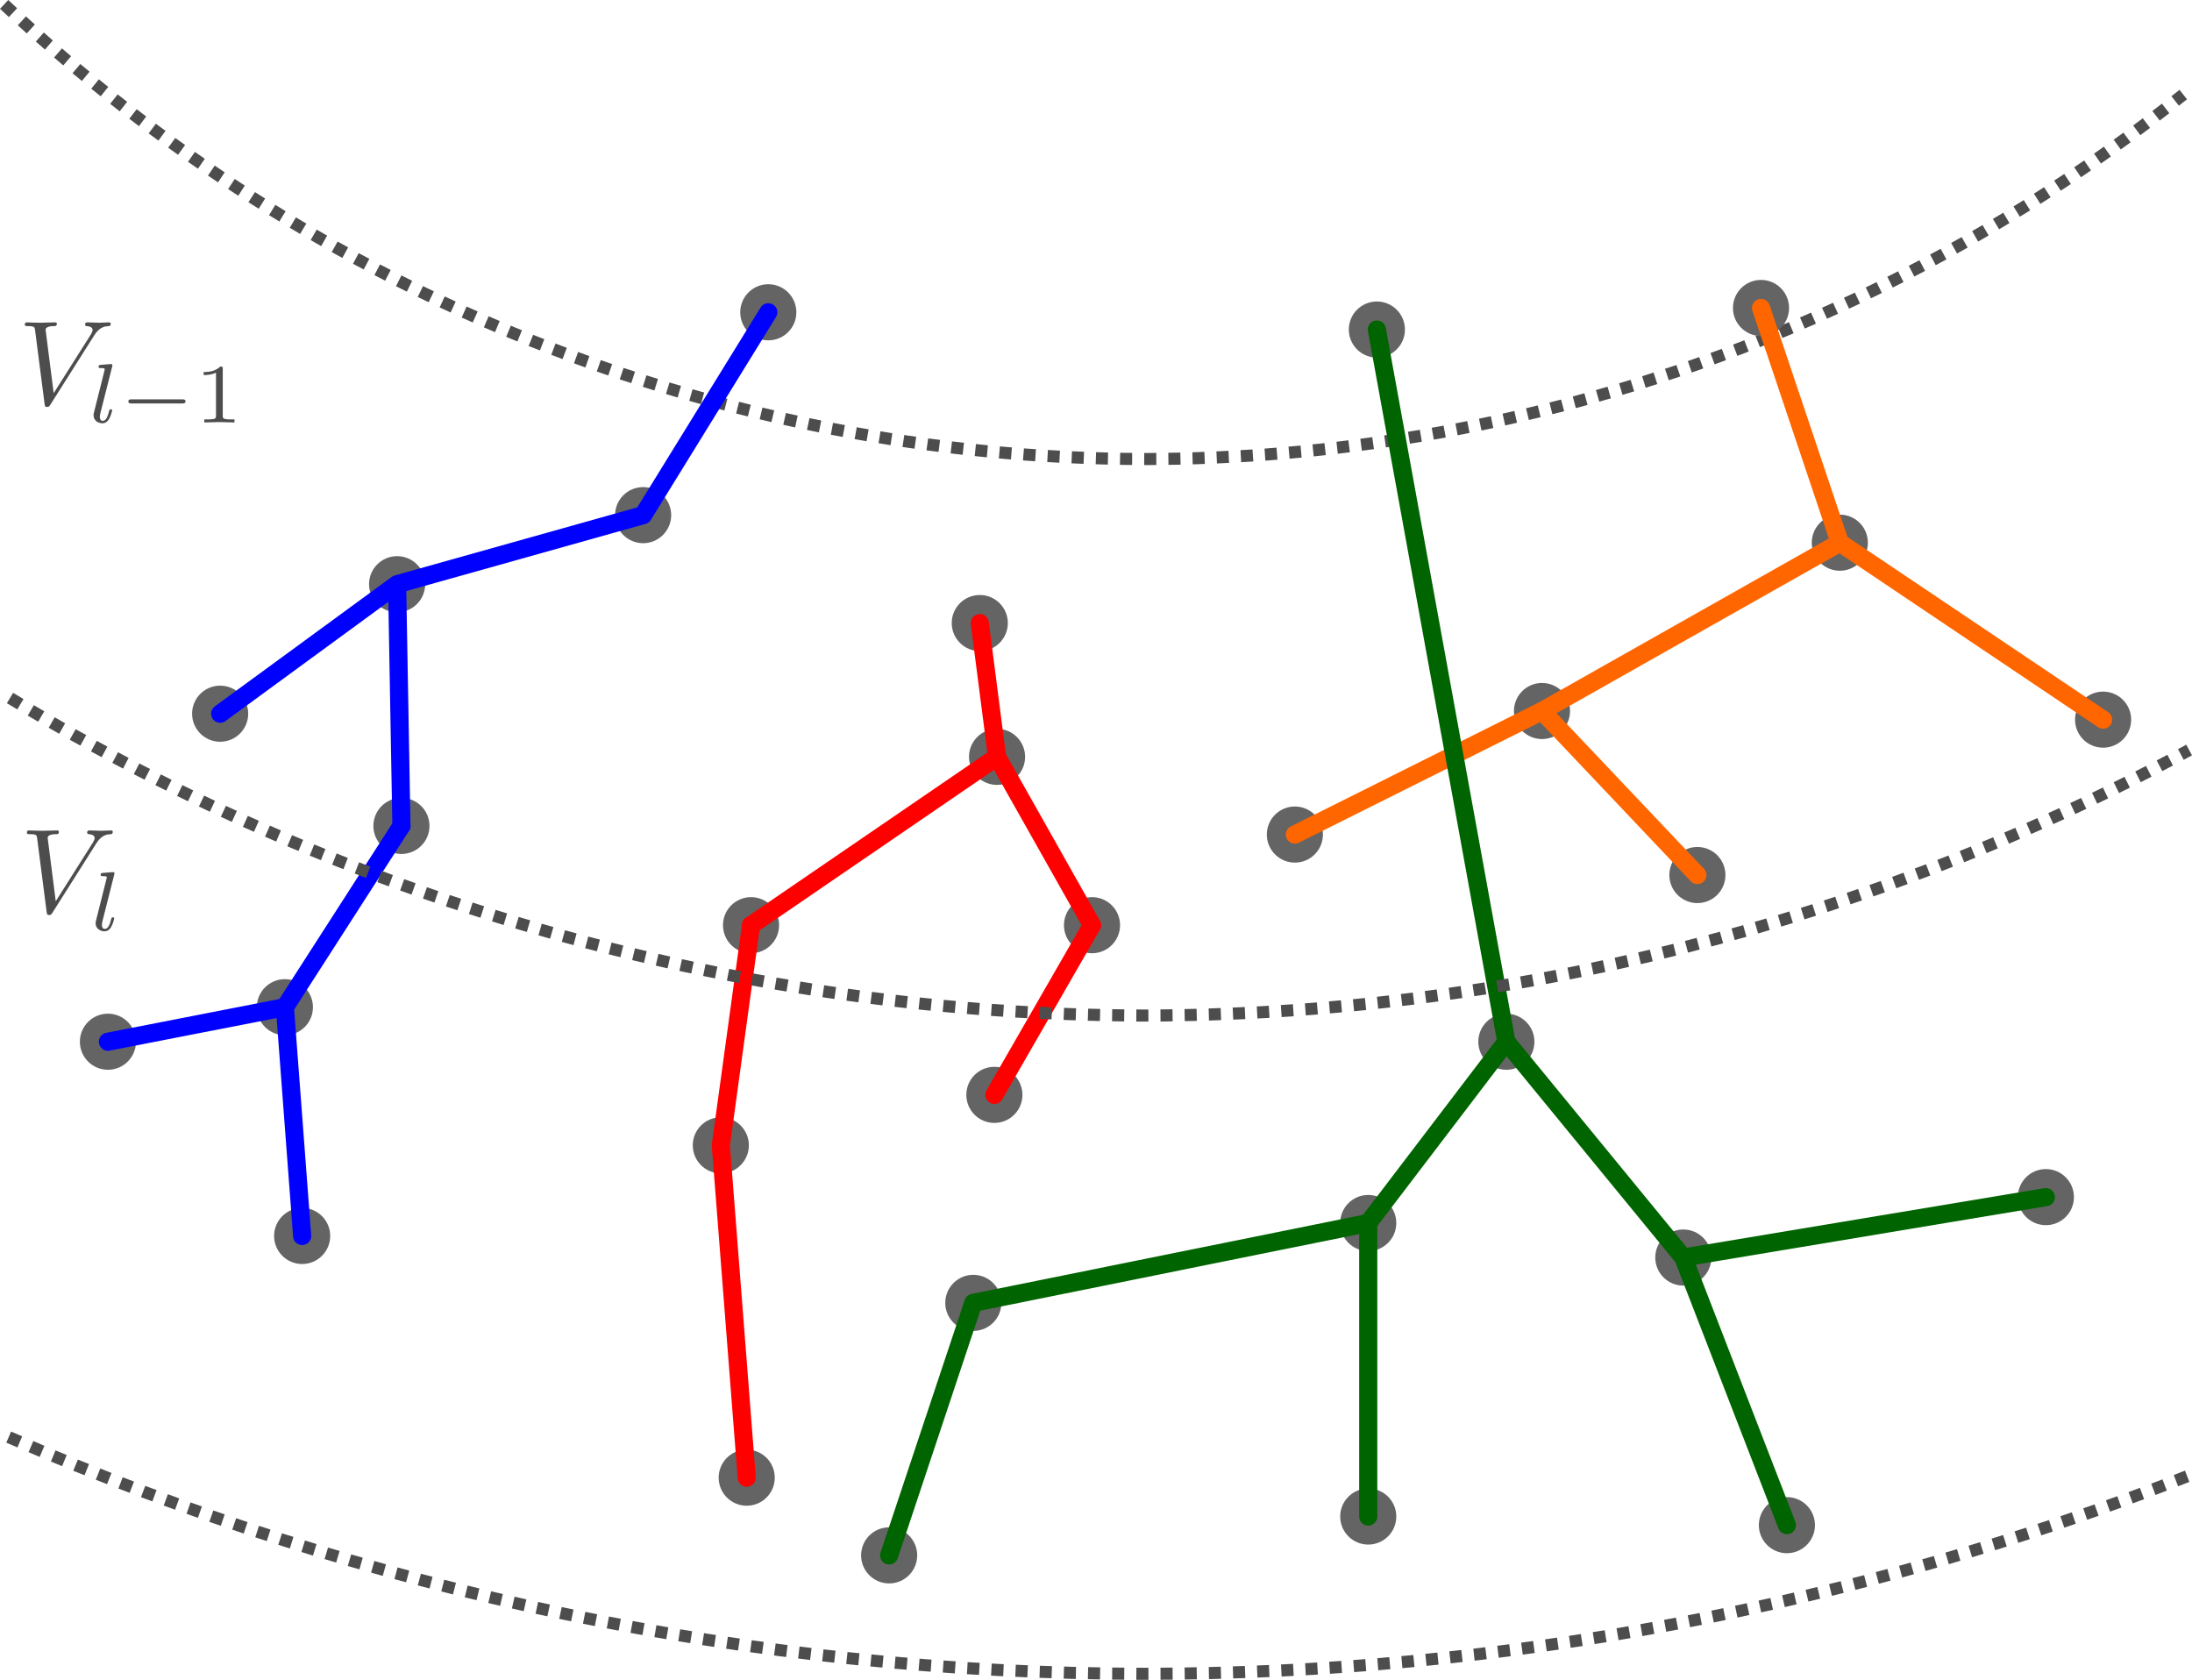 <?xml version="1.0" encoding="UTF-8" standalone="no"?>
<!-- Created with Inkscape (http://www.inkscape.org/) -->

<svg
   xmlns:ns0="http://www.iki.fi/pav/software/textext/"
   xmlns:dc="http://purl.org/dc/elements/1.1/"
   xmlns:cc="http://creativecommons.org/ns#"
   xmlns:rdf="http://www.w3.org/1999/02/22-rdf-syntax-ns#"
   xmlns:svg="http://www.w3.org/2000/svg"
   xmlns="http://www.w3.org/2000/svg"
   xmlns:sodipodi="http://sodipodi.sourceforge.net/DTD/sodipodi-0.dtd"
   xmlns:inkscape="http://www.inkscape.org/namespaces/inkscape"
   width="102.378mm"
   height="78.456mm"
   viewBox="0 0 362.758 277.992"
   id="svg4361"
   version="1.1"
   inkscape:version="0.91 r13725"
   sodipodi:docname="Decomposition4.svg">
  <sodipodi:namedview
     id="base"
     pagecolor="#ffffff"
     bordercolor="#666666"
     borderopacity="1.0"
     inkscape:pageopacity="0.0"
     inkscape:pageshadow="2"
     inkscape:zoom="1.4"
     inkscape:cx="25.981219"
     inkscape:cy="158.6125"
     inkscape:document-units="px"
     inkscape:current-layer="layer1"
     showgrid="false"
     inkscape:snap-object-midpoints="false"
     fit-margin-top="0"
     fit-margin-left="0"
     fit-margin-right="0"
     fit-margin-bottom="0"
     inkscape:window-width="1205"
     inkscape:window-height="697"
     inkscape:window-x="67"
     inkscape:window-y="675"
     inkscape:window-maximized="1"
     inkscape:object-paths="true"
     inkscape:snap-intersection-paths="true"
     inkscape:object-nodes="true" />
  <defs
     id="defs4363" />
  <g
     transform="translate(0.881,16.53)"
     id="layer1"
     inkscape:groupmode="layer"
     inkscape:label="Ebene 1">
    <path
       style="opacity:1;fill:none;fill-opacity:0.487;stroke:#4d4d4d;stroke-width:2;stroke-linecap:butt;stroke-linejoin:miter;stroke-miterlimit:4;stroke-dasharray:2, 2;stroke-dashoffset:0;stroke-opacity:1"
       d="M 1.01,11.811 C 52.268,60.041 119.669,86.914 189.705,87.045 252.093,87.03 312.657,65.783 361.635,26.729"
       transform="translate(-1.205,-27.612)"
       id="path4184"
       inkscape:connector-curvature="0"
       sodipodi:nodetypes="ccc" />
    <circle
       transform="scale(-1,-1)"
       r="4.643"
       cy="-199.076"
       cx="-160.195"
       id="path4144"
       style="opacity:1;fill:#646464;fill-opacity:1;stroke:#0000ff;stroke-width:0;stroke-linecap:butt;stroke-linejoin:round;stroke-miterlimit:4;stroke-dasharray:none;stroke-dashoffset:0;stroke-opacity:1" />
    <circle
       transform="scale(-1,-1)"
       r="4.643"
       cy="-136.576"
       cx="-123.409"
       id="path4144-3"
       style="opacity:1;fill:#646464;fill-opacity:1;stroke:#0000ff;stroke-width:0;stroke-linecap:butt;stroke-linejoin:round;stroke-miterlimit:4;stroke-dasharray:none;stroke-dashoffset:0;stroke-opacity:1" />
    <circle
       transform="scale(-1,-1)"
       r="4.643"
       cy="-136.576"
       cx="-179.837"
       id="path4144-5"
       style="opacity:1;fill:#646464;fill-opacity:1;stroke:#0000ff;stroke-width:0;stroke-linecap:butt;stroke-linejoin:round;stroke-miterlimit:4;stroke-dasharray:none;stroke-dashoffset:0;stroke-opacity:1" />
    <circle
       transform="scale(-1,-1)"
       r="4.643"
       cy="-108.718"
       cx="-164.123"
       id="path4144-0"
       style="opacity:1;fill:#646464;fill-opacity:1;stroke:#0000ff;stroke-width:0;stroke-linecap:butt;stroke-linejoin:round;stroke-miterlimit:4;stroke-dasharray:none;stroke-dashoffset:0;stroke-opacity:1" />
    <circle
       transform="scale(-1,-1)"
       r="4.643"
       cy="-185.861"
       cx="-225.552"
       id="path4144-39"
       style="opacity:1;fill:#646464;fill-opacity:1;stroke:#0000ff;stroke-width:0;stroke-linecap:butt;stroke-linejoin:round;stroke-miterlimit:4;stroke-dasharray:none;stroke-dashoffset:0;stroke-opacity:1" />
    <circle
       transform="scale(-1,-1)"
       r="4.643"
       cy="-155.861"
       cx="-248.409"
       id="path4144-56"
       style="opacity:1;fill:#646464;fill-opacity:1;stroke:#0000ff;stroke-width:0;stroke-linecap:butt;stroke-linejoin:round;stroke-miterlimit:4;stroke-dasharray:none;stroke-dashoffset:0;stroke-opacity:1" />
    <circle
       transform="scale(-1,-1)"
       r="4.643"
       cy="-188.004"
       cx="-49.123"
       id="path4144-7"
       style="opacity:1;fill:#646464;fill-opacity:1;stroke:#0000ff;stroke-width:0;stroke-linecap:butt;stroke-linejoin:round;stroke-miterlimit:4;stroke-dasharray:none;stroke-dashoffset:0;stroke-opacity:1" />
    <circle
       transform="scale(-1,-1)"
       r="4.643"
       cy="-121.576"
       cx="-213.409"
       id="path4144-07"
       style="opacity:1;fill:#646464;fill-opacity:1;stroke:#0000ff;stroke-width:0;stroke-linecap:butt;stroke-linejoin:round;stroke-miterlimit:4;stroke-dasharray:none;stroke-dashoffset:0;stroke-opacity:1" />
    <circle
       transform="scale(-1,-1)"
       r="4.643"
       cy="-86.576"
       cx="-161.266"
       id="path4144-1"
       style="opacity:1;fill:#646464;fill-opacity:1;stroke:#0000ff;stroke-width:0;stroke-linecap:butt;stroke-linejoin:round;stroke-miterlimit:4;stroke-dasharray:none;stroke-dashoffset:0;stroke-opacity:1" />
    <circle
       transform="scale(-1,-1)"
       r="4.643"
       cy="-173.004"
       cx="-118.409"
       id="path4144-38"
       style="opacity:1;fill:#646464;fill-opacity:1;stroke:#0000ff;stroke-width:0;stroke-linecap:butt;stroke-linejoin:round;stroke-miterlimit:4;stroke-dasharray:none;stroke-dashoffset:0;stroke-opacity:1" />
    <circle
       transform="scale(-1,-1)"
       r="4.643"
       cy="-120.147"
       cx="-65.552"
       id="path4144-2"
       style="opacity:1;fill:#646464;fill-opacity:1;stroke:#0000ff;stroke-width:0;stroke-linecap:butt;stroke-linejoin:round;stroke-miterlimit:4;stroke-dasharray:none;stroke-dashoffset:0;stroke-opacity:1" />
    <circle
       transform="scale(-1,-1)"
       r="4.643"
       cy="-38.004"
       cx="-226.98"
       id="path4144-24"
       style="opacity:1;fill:#646464;fill-opacity:1;stroke:#0000ff;stroke-width:0;stroke-linecap:butt;stroke-linejoin:round;stroke-miterlimit:4;stroke-dasharray:none;stroke-dashoffset:0;stroke-opacity:1" />
    <circle
       transform="scale(-1,-1)"
       r="4.643"
       cy="-34.433"
       cx="-290.552"
       id="path4144-4"
       style="opacity:1;fill:#646464;fill-opacity:1;stroke:#0000ff;stroke-width:0;stroke-linecap:butt;stroke-linejoin:round;stroke-miterlimit:4;stroke-dasharray:none;stroke-dashoffset:0;stroke-opacity:1" />
    <circle
       transform="scale(-1,-1)"
       r="4.643"
       cy="-235.861"
       cx="-294.837"
       id="path4144-6"
       style="opacity:1;fill:#646464;fill-opacity:1;stroke:#0000ff;stroke-width:0;stroke-linecap:butt;stroke-linejoin:round;stroke-miterlimit:4;stroke-dasharray:none;stroke-dashoffset:0;stroke-opacity:1" />
    <circle
       transform="scale(-1,-1)"
       r="4.643"
       cy="-181.576"
       cx="-337.695"
       id="path4144-9"
       style="opacity:1;fill:#646464;fill-opacity:1;stroke:#0000ff;stroke-width:0;stroke-linecap:butt;stroke-linejoin:round;stroke-miterlimit:4;stroke-dasharray:none;stroke-dashoffset:0;stroke-opacity:1" />
    <circle
       transform="scale(-1,-1)"
       r="4.643"
       cy="-191.576"
       cx="-277.695"
       id="path4144-64"
       style="opacity:1;fill:#646464;fill-opacity:1;stroke:#0000ff;stroke-width:0;stroke-linecap:butt;stroke-linejoin:round;stroke-miterlimit:4;stroke-dasharray:none;stroke-dashoffset:0;stroke-opacity:1" />
    <circle
       transform="scale(-1,-1)"
       r="4.643"
       cy="-234.433"
       cx="-225.552"
       id="path4144-13"
       style="opacity:1;fill:#646464;fill-opacity:1;stroke:#0000ff;stroke-width:0;stroke-linecap:butt;stroke-linejoin:round;stroke-miterlimit:4;stroke-dasharray:none;stroke-dashoffset:0;stroke-opacity:1" />
    <circle
       transform="scale(-1,-1)"
       r="4.643"
       cy="-240.861"
       cx="-146.266"
       id="path4144-46"
       style="opacity:1;fill:#646464;fill-opacity:1;stroke:#0000ff;stroke-width:0;stroke-linecap:butt;stroke-linejoin:round;stroke-miterlimit:4;stroke-dasharray:none;stroke-dashoffset:0;stroke-opacity:1" />
    <circle
       transform="scale(-1,-1)"
       r="4.643"
       cy="-101.576"
       cx="-35.552"
       id="path4144-06"
       style="opacity:1;fill:#646464;fill-opacity:1;stroke:#0000ff;stroke-width:0;stroke-linecap:butt;stroke-linejoin:round;stroke-miterlimit:4;stroke-dasharray:none;stroke-dashoffset:0;stroke-opacity:1" />
    <circle
       transform="scale(-1,-1)"
       r="4.643"
       cy="-68.718"
       cx="-105.552"
       id="path4144-11"
       style="opacity:1;fill:#646464;fill-opacity:1;stroke:#0000ff;stroke-width:0;stroke-linecap:butt;stroke-linejoin:round;stroke-miterlimit:4;stroke-dasharray:none;stroke-dashoffset:0;stroke-opacity:1" />
    <circle
       transform="scale(-1,-1)"
       r="4.643"
       cy="-80.147"
       cx="-64.837"
       id="path4144-398"
       style="opacity:1;fill:#646464;fill-opacity:1;stroke:#0000ff;stroke-width:0;stroke-linecap:butt;stroke-linejoin:round;stroke-miterlimit:4;stroke-dasharray:none;stroke-dashoffset:0;stroke-opacity:1" />
    <circle
       transform="scale(-1,-1)"
       r="4.643"
       cy="-150.147"
       cx="-46.266"
       id="path4144-25"
       style="opacity:1;fill:#646464;fill-opacity:1;stroke:#0000ff;stroke-width:0;stroke-linecap:butt;stroke-linejoin:round;stroke-miterlimit:4;stroke-dasharray:none;stroke-dashoffset:0;stroke-opacity:1" />
    <circle
       transform="scale(-1,-1)"
       r="4.643"
       cy="-155.861"
       cx="-16.98"
       id="path4144-35"
       style="opacity:1;fill:#646464;fill-opacity:1;stroke:#0000ff;stroke-width:0;stroke-linecap:butt;stroke-linejoin:round;stroke-miterlimit:4;stroke-dasharray:none;stroke-dashoffset:0;stroke-opacity:1" />
    <circle
       transform="scale(-1,-1)"
       r="4.643"
       cy="-35.147"
       cx="-126.266"
       id="path4144-95"
       style="opacity:1;fill:#646464;fill-opacity:1;stroke:#0000ff;stroke-width:0;stroke-linecap:butt;stroke-linejoin:round;stroke-miterlimit:4;stroke-dasharray:none;stroke-dashoffset:0;stroke-opacity:1" />
    <circle
       transform="scale(-1,-1)"
       r="4.643"
       cy="-228.004"
       cx="-122.695"
       id="path4144-91"
       style="opacity:1;fill:#646464;fill-opacity:1;stroke:#0000ff;stroke-width:0;stroke-linecap:butt;stroke-linejoin:round;stroke-miterlimit:4;stroke-dasharray:none;stroke-dashoffset:0;stroke-opacity:1" />
    <circle
       transform="scale(-1,-1)"
       r="4.643"
       cy="-101.132"
       cx="-254.308"
       id="path4144-07-2"
       style="opacity:1;fill:#646464;fill-opacity:1;stroke:#0000ff;stroke-width:0;stroke-linecap:butt;stroke-linejoin:round;stroke-miterlimit:4;stroke-dasharray:none;stroke-dashoffset:0;stroke-opacity:1" />
    <circle
       transform="scale(-1,-1)"
       r="4.643"
       cy="-128.275"
       cx="-280.023"
       id="path4144-07-22"
       style="opacity:1;fill:#646464;fill-opacity:1;stroke:#0000ff;stroke-width:0;stroke-linecap:butt;stroke-linejoin:round;stroke-miterlimit:4;stroke-dasharray:none;stroke-dashoffset:0;stroke-opacity:1" />
    <circle
       transform="scale(-1,-1)"
       r="4.643"
       cy="-73.275"
       cx="-303.594"
       id="path4144-07-28"
       style="opacity:1;fill:#646464;fill-opacity:1;stroke:#0000ff;stroke-width:0;stroke-linecap:butt;stroke-linejoin:round;stroke-miterlimit:4;stroke-dasharray:none;stroke-dashoffset:0;stroke-opacity:1" />
    <circle
       transform="scale(-1,-1)"
       r="4.643"
       cy="-102.561"
       cx="-347.166"
       id="path4144-07-3"
       style="opacity:1;fill:#646464;fill-opacity:1;stroke:#0000ff;stroke-width:0;stroke-linecap:butt;stroke-linejoin:round;stroke-miterlimit:4;stroke-dasharray:none;stroke-dashoffset:0;stroke-opacity:1" />
    <path
       inkscape:connector-curvature="0"
       id="path5089"
       d="m 290.552,34.433 13.042,38.842 43.571,29.286 m -43.571,-29.286 -49.286,27.857 25.714,27.143 m -25.714,-27.143 -40.9,20.443"
       style="fill:none;fill-rule:evenodd;stroke:#ff6600;stroke-width:3;stroke-linecap:round;stroke-linejoin:round;stroke-miterlimit:4;stroke-dasharray:none;stroke-opacity:1" />
    <path
       inkscape:connector-curvature="0"
       id="path5091"
       d="m 226.98,38.004 21.429,117.857 -22.857,30 m 22.857,-30 29.286,35.714 60,-10 m -60,10 17.143,44.286 m -69.286,-50 -2e-5,48.571 m 2e-5,-48.571 -65.357,13.214 m 0,0 -13.929,41.786"
       style="fill:none;fill-rule:evenodd;stroke:#006400;stroke-width:3;stroke-linecap:round;stroke-linejoin:round;stroke-miterlimit:4;stroke-dasharray:none;stroke-opacity:1" />
    <path
       inkscape:connector-curvature="0"
       id="path5093"
       d="m 126.266,35.147 -20.714,33.571 m -40.714,11.429 0.714,40 m -30,-18.571 29.286,-21.429 40.714,-11.429"
       style="fill:none;fill-rule:evenodd;stroke:#0000ff;stroke-width:3;stroke-linecap:round;stroke-linejoin:round;stroke-miterlimit:4;stroke-dasharray:none;stroke-opacity:1;stroke-dashoffset:0"
       sodipodi:nodetypes="ccccccc" />
    <path
       inkscape:connector-curvature="0"
       id="path5095"
       d="m 123.409,136.576 -5,36.429 4.286,55"
       style="fill:none;fill-rule:evenodd;stroke:#ff0000;stroke-width:3;stroke-linecap:round;stroke-linejoin:round;stroke-miterlimit:4;stroke-dasharray:none;stroke-dashoffset:0;stroke-opacity:1" />
    <path
       inkscape:connector-curvature="0"
       id="path5097"
       d="m 65.552,120.147 -19.286,30 -29.286,5.714 m 29.286,-5.714 2.857,37.857"
       style="fill:none;fill-rule:evenodd;stroke:#0000ff;stroke-width:3;stroke-linecap:round;stroke-linejoin:round;stroke-miterlimit:4;stroke-dasharray:none;stroke-dashoffset:0;stroke-opacity:1" />
    <circle
       transform="scale(-1,-1)"
       r="4.643"
       cy="-164.654"
       cx="-163.681"
       id="path4144-5-2"
       style="opacity:1;fill:#646464;fill-opacity:1;stroke:#0000ff;stroke-width:0;stroke-linecap:butt;stroke-linejoin:round;stroke-miterlimit:4;stroke-dasharray:none;stroke-dashoffset:0;stroke-opacity:1" />
    <path
       style="fill:none;fill-rule:evenodd;stroke:#ff0000;stroke-width:3;stroke-linecap:round;stroke-linejoin:miter;stroke-miterlimit:4;stroke-dasharray:none;stroke-dashoffset:0;stroke-opacity:1"
       d="m 163.681,164.654 16.156,-28.078"
       id="path5450"
       inkscape:connector-curvature="0" />
    <path
       style="opacity:1;fill:none;fill-opacity:0.487;stroke:#4d4d4d;stroke-width:2;stroke-linecap:butt;stroke-linejoin:miter;stroke-miterlimit:4;stroke-dasharray:2, 2;stroke-dashoffset:0;stroke-opacity:1"
       d="M 1.982,126.596 C 58.763,160.841 123.605,178.991 189.705,179.141 c 60.32,-0.097 119.694,-15.185 172.902,-43.939"
       transform="translate(-1.205,-27.612)"
       id="path4184-5"
       inkscape:connector-curvature="0"
       sodipodi:nodetypes="ccc" />
    <path
       style="opacity:1;fill:none;fill-opacity:0.487;stroke:#4d4d4d;stroke-width:2;stroke-linecap:butt;stroke-linejoin:miter;stroke-miterlimit:4;stroke-dasharray:2, 2;stroke-dashoffset:0;stroke-opacity:1"
       d="m 1.764,248.906 c 59.371,25.799 123.314,39.125 187.941,39.168 59.071,-3e-5 117.627,-11.098 172.684,-32.729"
       transform="translate(-1.205,-27.612)"
       id="path4184-1"
       inkscape:connector-curvature="0"
       sodipodi:nodetypes="ccc" />
    <g
       id="g4235"
       transform="matrix(2,  0,  0,  -2, -295.317, 1464.636)"
       xml:space="preserve"
       stroke="black"
       stroke-linecap="butt"
       stroke-linejoin="miter"
       stroke-miterlimit="10.433"
       stroke-dasharray="none"
       stroke-dashoffset="0"
       stroke-opacity="1"
       fill="black"
       fill-rule="evenodd"
       fill-opacity="1"
       font-style="normal"
       font-variant="normal"
       font-weight="normal"
       font-stretch="normal"
       font-size-adjust="none"
       letter-spacing="normal"
       word-spacing="normal"
       text-anchor="start"
       ns0:text="$V_{l-1}$\n\n\n\n"
       ns0:preamble="default_packages.tex"
       style="font-style:normal;font-variant:normal;font-weight:normal;font-stretch:normal;letter-spacing:normal;word-spacing:normal;text-anchor:start;fill:#4d4d4d;fill-opacity:1;fill-rule:evenodd;stroke:#808080;stroke-linecap:butt;stroke-linejoin:miter;stroke-miterlimit:10.433;stroke-dasharray:none;stroke-dashoffset:0;stroke-opacity:1"><path
         d="M154.98,712.78 L155.02,712.85 L155.07,712.91 L155.11,712.98 L155.15,713.03 L155.2,713.09 L155.24,713.14 L155.29,713.19 L155.33,713.23 L155.37,713.27 L155.41,713.31 L155.45,713.34 L155.5,713.37 L155.54,713.4 L155.58,713.43 L155.62,713.45 L155.66,713.47 L155.7,713.49 L155.74,713.51 L155.78,713.52 L155.81,713.54 L155.85,713.55 L155.89,713.56 L155.93,713.57 L155.96,713.57 L156,713.58 L156.04,713.58 L156.11,713.59 L156.18,713.6 L156.25,713.6 C156.37,713.61,156.38,713.78,156.38,713.79 C156.38,713.87,156.33,713.91,156.25,713.91 C155.99,713.91,155.7,713.88,155.43,713.88 C155.1,713.88,154.76,713.91,154.45,713.91 C154.39,713.91,154.26,713.91,154.26,713.72 C154.26,713.61,154.35,713.6,154.42,713.6 C154.68,713.58,154.88,713.48,154.88,713.27 C154.88,713.13,154.73,712.91,154.73,712.9 L151.66,708.05 L150.99,713.3 C150.99,713.47,151.21,713.6,151.67,713.6 C151.81,713.6,151.92,713.6,151.92,713.8 C151.92,713.89,151.84,713.91,151.78,713.91 C151.38,713.91,150.96,713.88,150.55,713.88 C150.37,713.88,150.18,713.89,150,713.89 C149.82,713.89,149.63,713.91,149.46,713.91 C149.39,713.91,149.27,713.91,149.27,713.72 C149.27,713.6,149.36,713.6,149.52,713.6 C150.08,713.6,150.09,713.51,150.12,713.26 L150.91,707.14 C150.94,706.94,150.98,706.91,151.1,706.91 C151.26,706.91,151.3,706.96,151.38,707.09 Z "
         stroke-width="0"
         fill="black"
         font-size-adjust="none"
         font-stretch="normal"
         font-style="normal"
         font-variant="normal"
         font-weight="normal"
         letter-spacing="normal"
         stroke-miterlimit="10.433"
         word-spacing="normal"
         style="font-style:normal;font-variant:normal;font-weight:normal;font-stretch:normal;letter-spacing:normal;word-spacing:normal;text-anchor:start;fill:#4d4d4d;fill-opacity:1;fill-rule:evenodd;stroke:#808080;stroke-linecap:butt;stroke-linejoin:miter;stroke-miterlimit:10.433;stroke-dasharray:none;stroke-dashoffset:0;stroke-opacity:1"
         id="path4237" /><path
         d="M156.5,710.25 L156.5,710.25 L156.5,710.25 L156.5,710.25 L156.5,710.25 L156.5,710.25 L156.5,710.25 L156.5,710.26 L156.5,710.26 L156.5,710.26 L156.5,710.26 L156.5,710.27 L156.5,710.27 L156.5,710.27 L156.51,710.28 L156.51,710.28 L156.51,710.29 L156.51,710.29 L156.51,710.3 L156.51,710.31 L156.51,710.31 L156.51,710.32 L156.52,710.32 L156.52,710.32 L156.52,710.33 L156.52,710.33 L156.52,710.34 L156.52,710.34 L156.52,710.34 L156.52,710.35 L156.52,710.35 L156.52,710.35 L156.52,710.35 L156.52,710.35 L156.52,710.35 L156.52,710.36 L156.52,710.36 L156.52,710.36 L156.52,710.36 L156.52,710.36 L156.52,710.36 L156.52,710.36 C156.52,710.39,156.5,710.46,156.41,710.46 C156.27,710.46,155.69,710.4,155.52,710.39 C155.47,710.38,155.37,710.37,155.37,710.23 C155.37,710.13,155.47,710.13,155.54,710.13 C155.88,710.13,155.88,710.08,155.88,710.03 C155.88,709.98,155.87,709.93,155.85,709.87 L154.99,706.44 C154.96,706.37,154.96,706.29,154.96,706.22 C154.96,705.78,155.36,705.56,155.69,705.56 C155.86,705.56,156.07,705.62,156.25,705.93 C156.4,706.19,156.5,706.6,156.5,706.63 C156.5,706.72,156.4,706.72,156.38,706.72 C156.29,706.72,156.27,706.67,156.24,706.55 C156.15,706.2,156.02,705.76,155.72,705.76 C155.53,705.76,155.48,705.93,155.48,706.1 C155.48,706.17,155.5,706.3,155.52,706.38 Z "
         stroke-width="0"
         fill="black"
         font-size-adjust="none"
         font-stretch="normal"
         font-style="normal"
         font-variant="normal"
         font-weight="normal"
         letter-spacing="normal"
         stroke-miterlimit="10.433"
         word-spacing="normal"
         style="font-style:normal;font-variant:normal;font-weight:normal;font-stretch:normal;letter-spacing:normal;word-spacing:normal;text-anchor:start;fill:#4d4d4d;fill-opacity:1;fill-rule:evenodd;stroke:#808080;stroke-linecap:butt;stroke-linejoin:miter;stroke-miterlimit:10.433;stroke-dasharray:none;stroke-dashoffset:0;stroke-opacity:1"
         id="path4239" /><path
         d="M162.29,707.2 L162.3,707.2 L162.31,707.2 L162.32,707.2 L162.33,707.2 L162.35,707.2 L162.37,707.2 L162.38,707.2 L162.39,707.21 L162.4,707.21 L162.41,707.21 L162.42,707.21 L162.44,707.21 L162.45,707.22 L162.46,707.22 L162.47,707.22 L162.48,707.23 L162.49,707.23 L162.5,707.24 L162.51,707.24 L162.52,707.25 L162.52,707.26 L162.53,707.26 L162.53,707.27 L162.54,707.27 L162.54,707.28 L162.54,707.28 L162.55,707.29 L162.55,707.29 L162.55,707.3 L162.55,707.3 L162.56,707.31 L162.56,707.31 L162.56,707.32 L162.56,707.33 L162.56,707.33 L162.56,707.34 L162.56,707.35 L162.57,707.35 L162.57,707.36 L162.57,707.37 C162.57,707.54,162.4,707.54,162.29,707.54 H158.12 C158.01,707.54,157.84,707.54,157.84,707.38 C157.84,707.2,158,707.2,158.12,707.2 Z "
         stroke-width="0"
         fill="black"
         font-size-adjust="none"
         font-stretch="normal"
         font-style="normal"
         font-variant="normal"
         font-weight="normal"
         letter-spacing="normal"
         stroke-miterlimit="10.433"
         word-spacing="normal"
         style="font-style:normal;font-variant:normal;font-weight:normal;font-stretch:normal;letter-spacing:normal;word-spacing:normal;text-anchor:start;fill:#4d4d4d;fill-opacity:1;fill-rule:evenodd;stroke:#808080;stroke-linecap:butt;stroke-linejoin:miter;stroke-miterlimit:10.433;stroke-dasharray:none;stroke-dashoffset:0;stroke-opacity:1"
         id="path4241" /><path
         d="M165.65,710.05 L165.65,710.06 L165.65,710.07 L165.65,710.08 L165.65,710.09 L165.65,710.09 L165.65,710.1 L165.65,710.11 L165.65,710.12 L165.65,710.12 L165.65,710.13 L165.65,710.14 L165.65,710.14 L165.65,710.15 L165.65,710.15 L165.65,710.16 L165.65,710.16 L165.65,710.17 L165.64,710.17 L165.64,710.18 L165.64,710.19 L165.64,710.2 L165.63,710.2 L165.63,710.21 L165.63,710.22 L165.62,710.22 L165.62,710.23 L165.61,710.23 L165.6,710.23 L165.59,710.24 L165.59,710.24 L165.58,710.24 L165.57,710.24 L165.56,710.24 L165.56,710.24 L165.55,710.24 L165.55,710.25 L165.54,710.25 L165.53,710.25 L165.53,710.25 L165.52,710.25 L165.51,710.25 L165.51,710.25 L165.5,710.25 L165.49,710.25 L165.49,710.25 L165.48,710.25 L165.47,710.25 L165.46,710.25 L165.45,710.25 L165.44,710.25 C164.99,709.81,164.36,709.8,164.07,709.8 V709.55 C164.24,709.55,164.7,709.55,165.09,709.75 V706.2 C165.09,705.97,165.09,705.88,164.39,705.88 H164.12 V705.63 C164.25,705.64,165.11,705.66,165.37,705.66 C165.58,705.66,166.46,705.64,166.62,705.63 V705.88 H166.35 C165.65,705.88,165.65,705.97,165.65,706.2 Z "
         stroke-width="0"
         fill="black"
         font-size-adjust="none"
         font-stretch="normal"
         font-style="normal"
         font-variant="normal"
         font-weight="normal"
         letter-spacing="normal"
         stroke-miterlimit="10.433"
         word-spacing="normal"
         style="font-style:normal;font-variant:normal;font-weight:normal;font-stretch:normal;letter-spacing:normal;word-spacing:normal;text-anchor:start;fill:#4d4d4d;fill-opacity:1;fill-rule:evenodd;stroke:#808080;stroke-linecap:butt;stroke-linejoin:miter;stroke-miterlimit:10.433;stroke-dasharray:none;stroke-dashoffset:0;stroke-opacity:1"
         id="path4243" /></g>    <g
       style="font-style:normal;font-variant:normal;font-weight:normal;font-stretch:normal;letter-spacing:normal;word-spacing:normal;text-anchor:start;fill:#4d4d4d;fill-opacity:1;fill-rule:evenodd;stroke:#000000;stroke-linecap:butt;stroke-linejoin:miter;stroke-miterlimit:10.433;stroke-dasharray:none;stroke-dashoffset:0;stroke-opacity:1"
       ns0:preamble="default_packages.tex"
       ns0:text="$V_l$\n\n\n"
       text-anchor="start"
       word-spacing="normal"
       letter-spacing="normal"
       font-size-adjust="none"
       font-stretch="normal"
       font-weight="normal"
       font-variant="normal"
       font-style="normal"
       fill-opacity="1"
       fill-rule="evenodd"
       fill="black"
       stroke-opacity="1"
       stroke-dashoffset="0"
       stroke-dasharray="none"
       stroke-miterlimit="10.433"
       stroke-linejoin="miter"
       stroke-linecap="butt"
       stroke="black"
       xml:space="preserve"
       transform="matrix(2,  0,  0,  -2, -294.975, 1548.712)"
       id="content"><path
         id="path4353"
         style="font-style:normal;font-variant:normal;font-weight:normal;font-stretch:normal;letter-spacing:normal;word-spacing:normal;text-anchor:start;fill:#4d4d4d;fill-opacity:1;fill-rule:evenodd;stroke:#000000;stroke-linecap:butt;stroke-linejoin:miter;stroke-miterlimit:10.433;stroke-dasharray:none;stroke-dashoffset:0;stroke-opacity:1"
         word-spacing="normal"
         stroke-miterlimit="10.433"
         letter-spacing="normal"
         font-weight="normal"
         font-variant="normal"
         font-style="normal"
         font-stretch="normal"
         font-size-adjust="none"
         fill="black"
         stroke-width="0"
         d="M154.98,712.78 L155.02,712.85 L155.07,712.91 L155.11,712.98 L155.15,713.03 L155.2,713.09 L155.24,713.14 L155.29,713.19 L155.33,713.23 L155.37,713.27 L155.41,713.31 L155.45,713.34 L155.5,713.37 L155.54,713.4 L155.58,713.43 L155.62,713.45 L155.66,713.47 L155.7,713.49 L155.74,713.51 L155.78,713.52 L155.81,713.54 L155.85,713.55 L155.89,713.56 L155.93,713.57 L155.96,713.57 L156,713.58 L156.04,713.58 L156.11,713.59 L156.18,713.6 L156.25,713.6 C156.37,713.61,156.38,713.78,156.38,713.79 C156.38,713.87,156.33,713.91,156.25,713.91 C155.99,713.91,155.7,713.88,155.43,713.88 C155.1,713.88,154.76,713.91,154.45,713.91 C154.39,713.91,154.26,713.91,154.26,713.72 C154.26,713.61,154.35,713.6,154.42,713.6 C154.68,713.58,154.88,713.48,154.88,713.27 C154.88,713.13,154.73,712.91,154.73,712.9 L151.66,708.05 L150.99,713.3 C150.99,713.47,151.21,713.6,151.67,713.6 C151.81,713.6,151.92,713.6,151.92,713.8 C151.92,713.89,151.84,713.91,151.78,713.91 C151.38,713.91,150.96,713.88,150.55,713.88 C150.37,713.88,150.18,713.89,150,713.89 C149.82,713.89,149.63,713.91,149.46,713.91 C149.39,713.91,149.27,713.91,149.27,713.72 C149.27,713.6,149.36,713.6,149.52,713.6 C150.08,713.6,150.09,713.51,150.12,713.26 L150.91,707.14 C150.94,706.94,150.98,706.91,151.1,706.91 C151.26,706.91,151.3,706.96,151.38,707.09 Z " /><path
         id="path4355"
         style="font-style:normal;font-variant:normal;font-weight:normal;font-stretch:normal;letter-spacing:normal;word-spacing:normal;text-anchor:start;fill:#4d4d4d;fill-opacity:1;fill-rule:evenodd;stroke:#000000;stroke-linecap:butt;stroke-linejoin:miter;stroke-miterlimit:10.433;stroke-dasharray:none;stroke-dashoffset:0;stroke-opacity:1"
         word-spacing="normal"
         stroke-miterlimit="10.433"
         letter-spacing="normal"
         font-weight="normal"
         font-variant="normal"
         font-style="normal"
         font-stretch="normal"
         font-size-adjust="none"
         fill="black"
         stroke-width="0"
         d="M156.5,710.25 L156.5,710.25 L156.5,710.25 L156.5,710.25 L156.5,710.25 L156.5,710.25 L156.5,710.25 L156.5,710.26 L156.5,710.26 L156.5,710.26 L156.5,710.26 L156.5,710.27 L156.5,710.27 L156.5,710.27 L156.51,710.28 L156.51,710.28 L156.51,710.29 L156.51,710.29 L156.51,710.3 L156.51,710.31 L156.51,710.31 L156.51,710.32 L156.52,710.32 L156.52,710.32 L156.52,710.33 L156.52,710.33 L156.52,710.34 L156.52,710.34 L156.52,710.34 L156.52,710.35 L156.52,710.35 L156.52,710.35 L156.52,710.35 L156.52,710.35 L156.52,710.35 L156.52,710.36 L156.52,710.36 L156.52,710.36 L156.52,710.36 L156.52,710.36 L156.52,710.36 L156.52,710.36 C156.52,710.39,156.5,710.46,156.41,710.46 C156.27,710.46,155.69,710.4,155.52,710.39 C155.47,710.38,155.37,710.37,155.37,710.23 C155.37,710.13,155.47,710.13,155.54,710.13 C155.88,710.13,155.88,710.08,155.88,710.03 C155.88,709.98,155.87,709.93,155.85,709.87 L154.99,706.44 C154.96,706.37,154.96,706.29,154.96,706.22 C154.96,705.78,155.36,705.56,155.69,705.56 C155.86,705.56,156.07,705.62,156.25,705.93 C156.4,706.19,156.5,706.6,156.5,706.63 C156.5,706.72,156.4,706.72,156.38,706.72 C156.29,706.72,156.27,706.67,156.24,706.55 C156.15,706.2,156.02,705.76,155.72,705.76 C155.53,705.76,155.48,705.93,155.48,706.1 C155.48,706.17,155.5,706.3,155.52,706.38 Z " /></g>    <path
       inkscape:connector-curvature="0"
       id="path5093-1"
       d="m 161.266,86.576 2.857,22.143 -40.714,27.857 m 40.714,-27.857 15.714,27.857"
       style="fill:none;fill-rule:evenodd;stroke:#ff0000;stroke-width:3;stroke-linecap:round;stroke-linejoin:round;stroke-miterlimit:4;stroke-dasharray:none;stroke-opacity:1;stroke-dashoffset:0"
       sodipodi:nodetypes="ccccc" />
  </g>
</svg>
